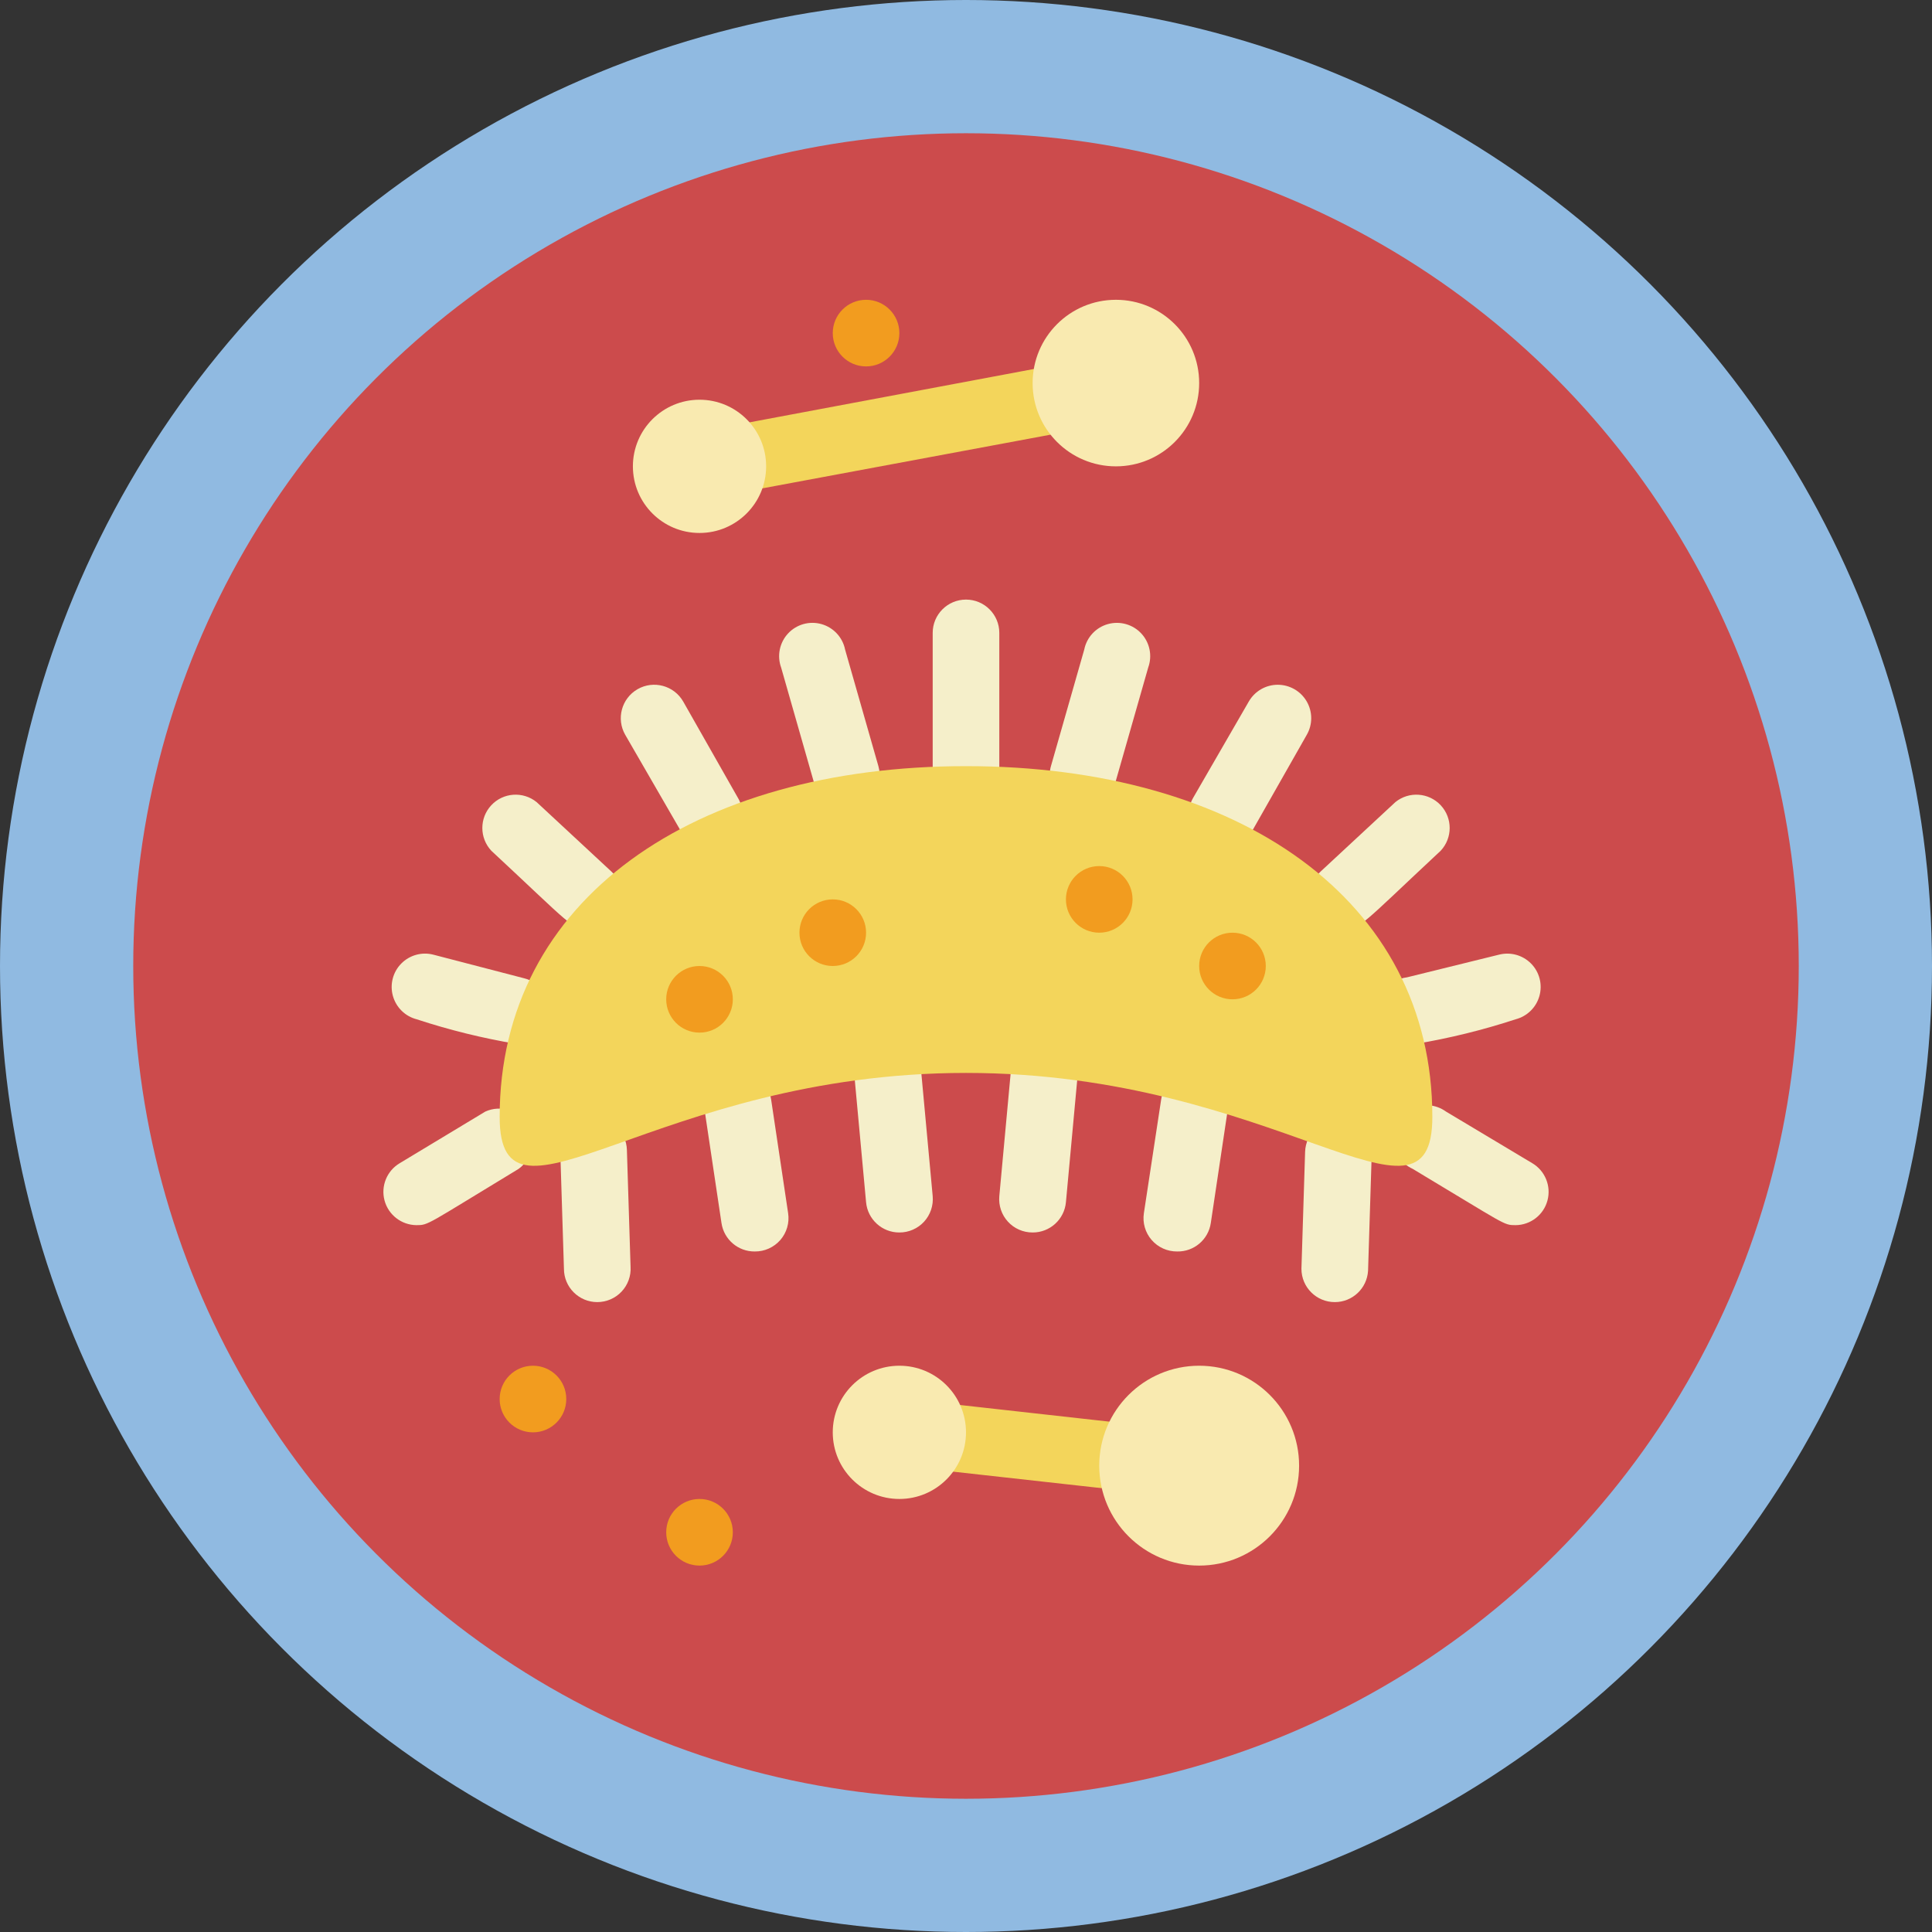 <svg height="512" viewBox="0 0 58 58" width="512" xmlns="http://www.w3.org/2000/svg"><rect x="0" y="0" width="58" height="58" fill="#333333" stroke="none"/><g id="024---Microbes" fill="none"><circle id="Oval" cx="29" cy="29" fill="#90bae1" r="29"/><circle id="Oval" cx="29" cy="29" fill="#cc4b4c" r="25"/><circle id="Oval" cx="21" cy="46" fill="#f29c1f" r="1"/><circle id="Oval" cx="16" cy="42" fill="#f29c1f" r="1"/><circle id="Oval" cx="26" cy="10" fill="#f29c1f" r="1"/><g fill="#f5efca"><path id="Shape" d="m29 24c-.552 0-1-.448-1-1v-4c0-.552.448-1 1-1s1 .448 1 1v4c0 .552-.448 1-1 1z"/><path id="Shape" d="m25.45 24.27c-.462.017-.875-.285-1-.73l-1-3.5c-.128-.352-.048-.747.207-1.022.255-.275.643-.384 1.004-.282s.635.397.709.764l1 3.5c.083.294.027.61-.153.858-.179.247-.462.399-.767.412z"/><path id="Shape" d="m21.31 25.45c-.359.001-.691-.189-.87-.5l-1.67-2.89c-.276-.48-.11-1.094.37-1.37s1.094-.11 1.37.37l1.67 2.94c.154.306.141.671-.035.965-.177.294-.492.477-.835.485z"/><path id="Shape" d="m17.67 27.89c-.52 0-.5-.1-2.92-2.35-.359-.384-.36-.98-.002-1.365.358-.385.953-.426 1.362-.095l2.24 2.08c.299.28.397.714.247 1.096-.15.381-.517.633-.927.634z"/><path id="Shape" d="m15.51 31.34c-1.017-.171-2.02-.418-3-.74-.347-.089-.619-.357-.715-.702-.096-.345-.001-.715.25-.97.251-.255.618-.358.965-.268l2.73.71c.488.122.809.587.75 1.086-.058.499-.478.878-.98.884z"/><path id="Shape" d="m12.5 36.78c-.448-.005-.839-.307-.956-.74-.116-.433.07-.891.456-1.12l2.57-1.55c.467-.211 1.019-.035 1.276.409.258.443.138 1.01-.276 1.311-2.79 1.69-2.7 1.69-3.07 1.69z"/><path id="Shape" d="m17.93 39.09c-.552 0-1-.448-1-1l-.11-3.51c-.017-.552.418-1.013.97-1.03s1.013.418 1.03.97l.11 3.51c.017.275-.081.545-.271.746-.189.201-.453.314-.729.314z"/><path id="Shape" d="m22.66 37.57c-.499.006-.925-.357-1-.85l-.51-3.41c-.083-.552.298-1.067.85-1.15.552-.083 1.067.298 1.15.85l.51 3.41c.044.29-.042.585-.234.806-.193.221-.473.347-.766.344z"/><path id="Shape" d="m27 37c-.519.002-.953-.393-1-.91l-.34-3.68c-.032-.357.129-.705.422-.911s.675-.241 1-.09.546.464.578.821l.34 3.68c.025.28-.069.559-.259.766-.19.207-.459.325-.741.324z"/><path id="Shape" d="m32.55 24.27c-.319.012-.625-.13-.823-.381-.198-.251-.264-.582-.177-.889l1-3.5c.074-.368.348-.663.709-.764s.748.007 1.004.282c.255.275.335.669.207 1.022l-1 3.5c-.116.417-.488.711-.92.73z"/><path id="Shape" d="m36.69 25.45c-.358.001-.689-.189-.869-.498-.18-.31-.18-.692-.001-1.002l1.67-2.89c.179-.311.51-.503.868-.503s.69.19.87.5.181.693.002 1.003l-1.67 2.94c-.192.291-.521.462-.87.45z"/><path id="Shape" d="m40.33 27.89c-.41-.001-.777-.253-.927-.634-.15-.381-.052-.816.247-1.096l2.24-2.08c.408-.331 1.003-.29 1.362.095.358.385.358.981-.002 1.365-2.4 2.24-2.4 2.35-2.92 2.35z"/><path id="Shape" d="m42.49 31.34c-.552.069-1.056-.323-1.125-.875s.323-1.056.875-1.125l2.76-.68c.347-.089.714.013.965.268.251.255.346.625.25.97-.096.345-.368.612-.715.702-.983.322-1.989.57-3.01.74z"/><path id="Shape" d="m45.5 36.78c-.37 0-.27 0-3.09-1.69-.348-.157-.576-.499-.588-.88-.012-.382.195-.737.532-.915.337-.178.747-.149 1.056.075l2.59 1.55c.386.229.572.687.456 1.12-.116.433-.507.736-.956.74z"/><path id="Shape" d="m40.07 39.09c-.552 0-1-.448-1-1l.11-3.51c.017-.552.478-.987 1.03-.97s.987.478.97 1.03l-.11 3.51c-.032.529-.47.941-1 .94z"/><path id="Shape" d="m35.34 37.57c-.293.003-.573-.122-.766-.344-.193-.221-.278-.516-.234-.806l.52-3.42c.083-.552.598-.933 1.15-.85s.933.598.85 1.15l-.51 3.41c-.071.501-.504.87-1.01.86z"/><path id="Shape" d="m31 37c-.282.001-.551-.116-.741-.324-.19-.207-.284-.486-.259-.766l.34-3.68c.032-.357.252-.67.578-.821s.707-.116 1 .09.454.554.422.911l-.34 3.68c-.047.517-.481.912-1 .91z"/></g><path id="Shape" d="m21.29 14.94c-.552.05-1.04-.358-1.09-.91s.358-1.04.91-1.09l11.46-2.15c.552-.099 1.081.268 1.18.82s-.268 1.081-.82 1.18c-12.3 2.29-11.5 2.15-11.64 2.15z" fill="#f3d55b"/><path id="Shape" d="m33.83 44.76-5.76-.64c-.357-.039-.666-.266-.811-.595s-.103-.71.11-1 .564-.444.921-.405l5.65.63c.552.03.975.503.945 1.055s-.503.975-1.055.945z" fill="#f3d55b"/><circle id="Oval" cx="21" cy="14" fill="#f9eab0" r="2"/><circle id="Oval" cx="36" cy="44" fill="#f9eab0" r="3"/><circle id="Oval" cx="33.5" cy="11.5" fill="#f9eab0" r="2.5"/><circle id="Oval" cx="27" cy="43" fill="#f9eab0" r="2"/><path id="Shape" d="m43 33.53c0 3.95-4.67-1.32-14-1.32s-14 5.27-14 1.32c0-6.53 5.83-10.53 14-10.53s14 4 14 10.53z" fill="#f3d55b"/><circle id="Oval" cx="33" cy="27" fill="#f29c1f" r="1"/><circle id="Oval" cx="21" cy="30" fill="#f29c1f" r="1"/><circle id="Oval" cx="25" cy="28" fill="#f29c1f" r="1"/><circle id="Oval" cx="37" cy="29" fill="#f29c1f" r="1"/></g></svg>